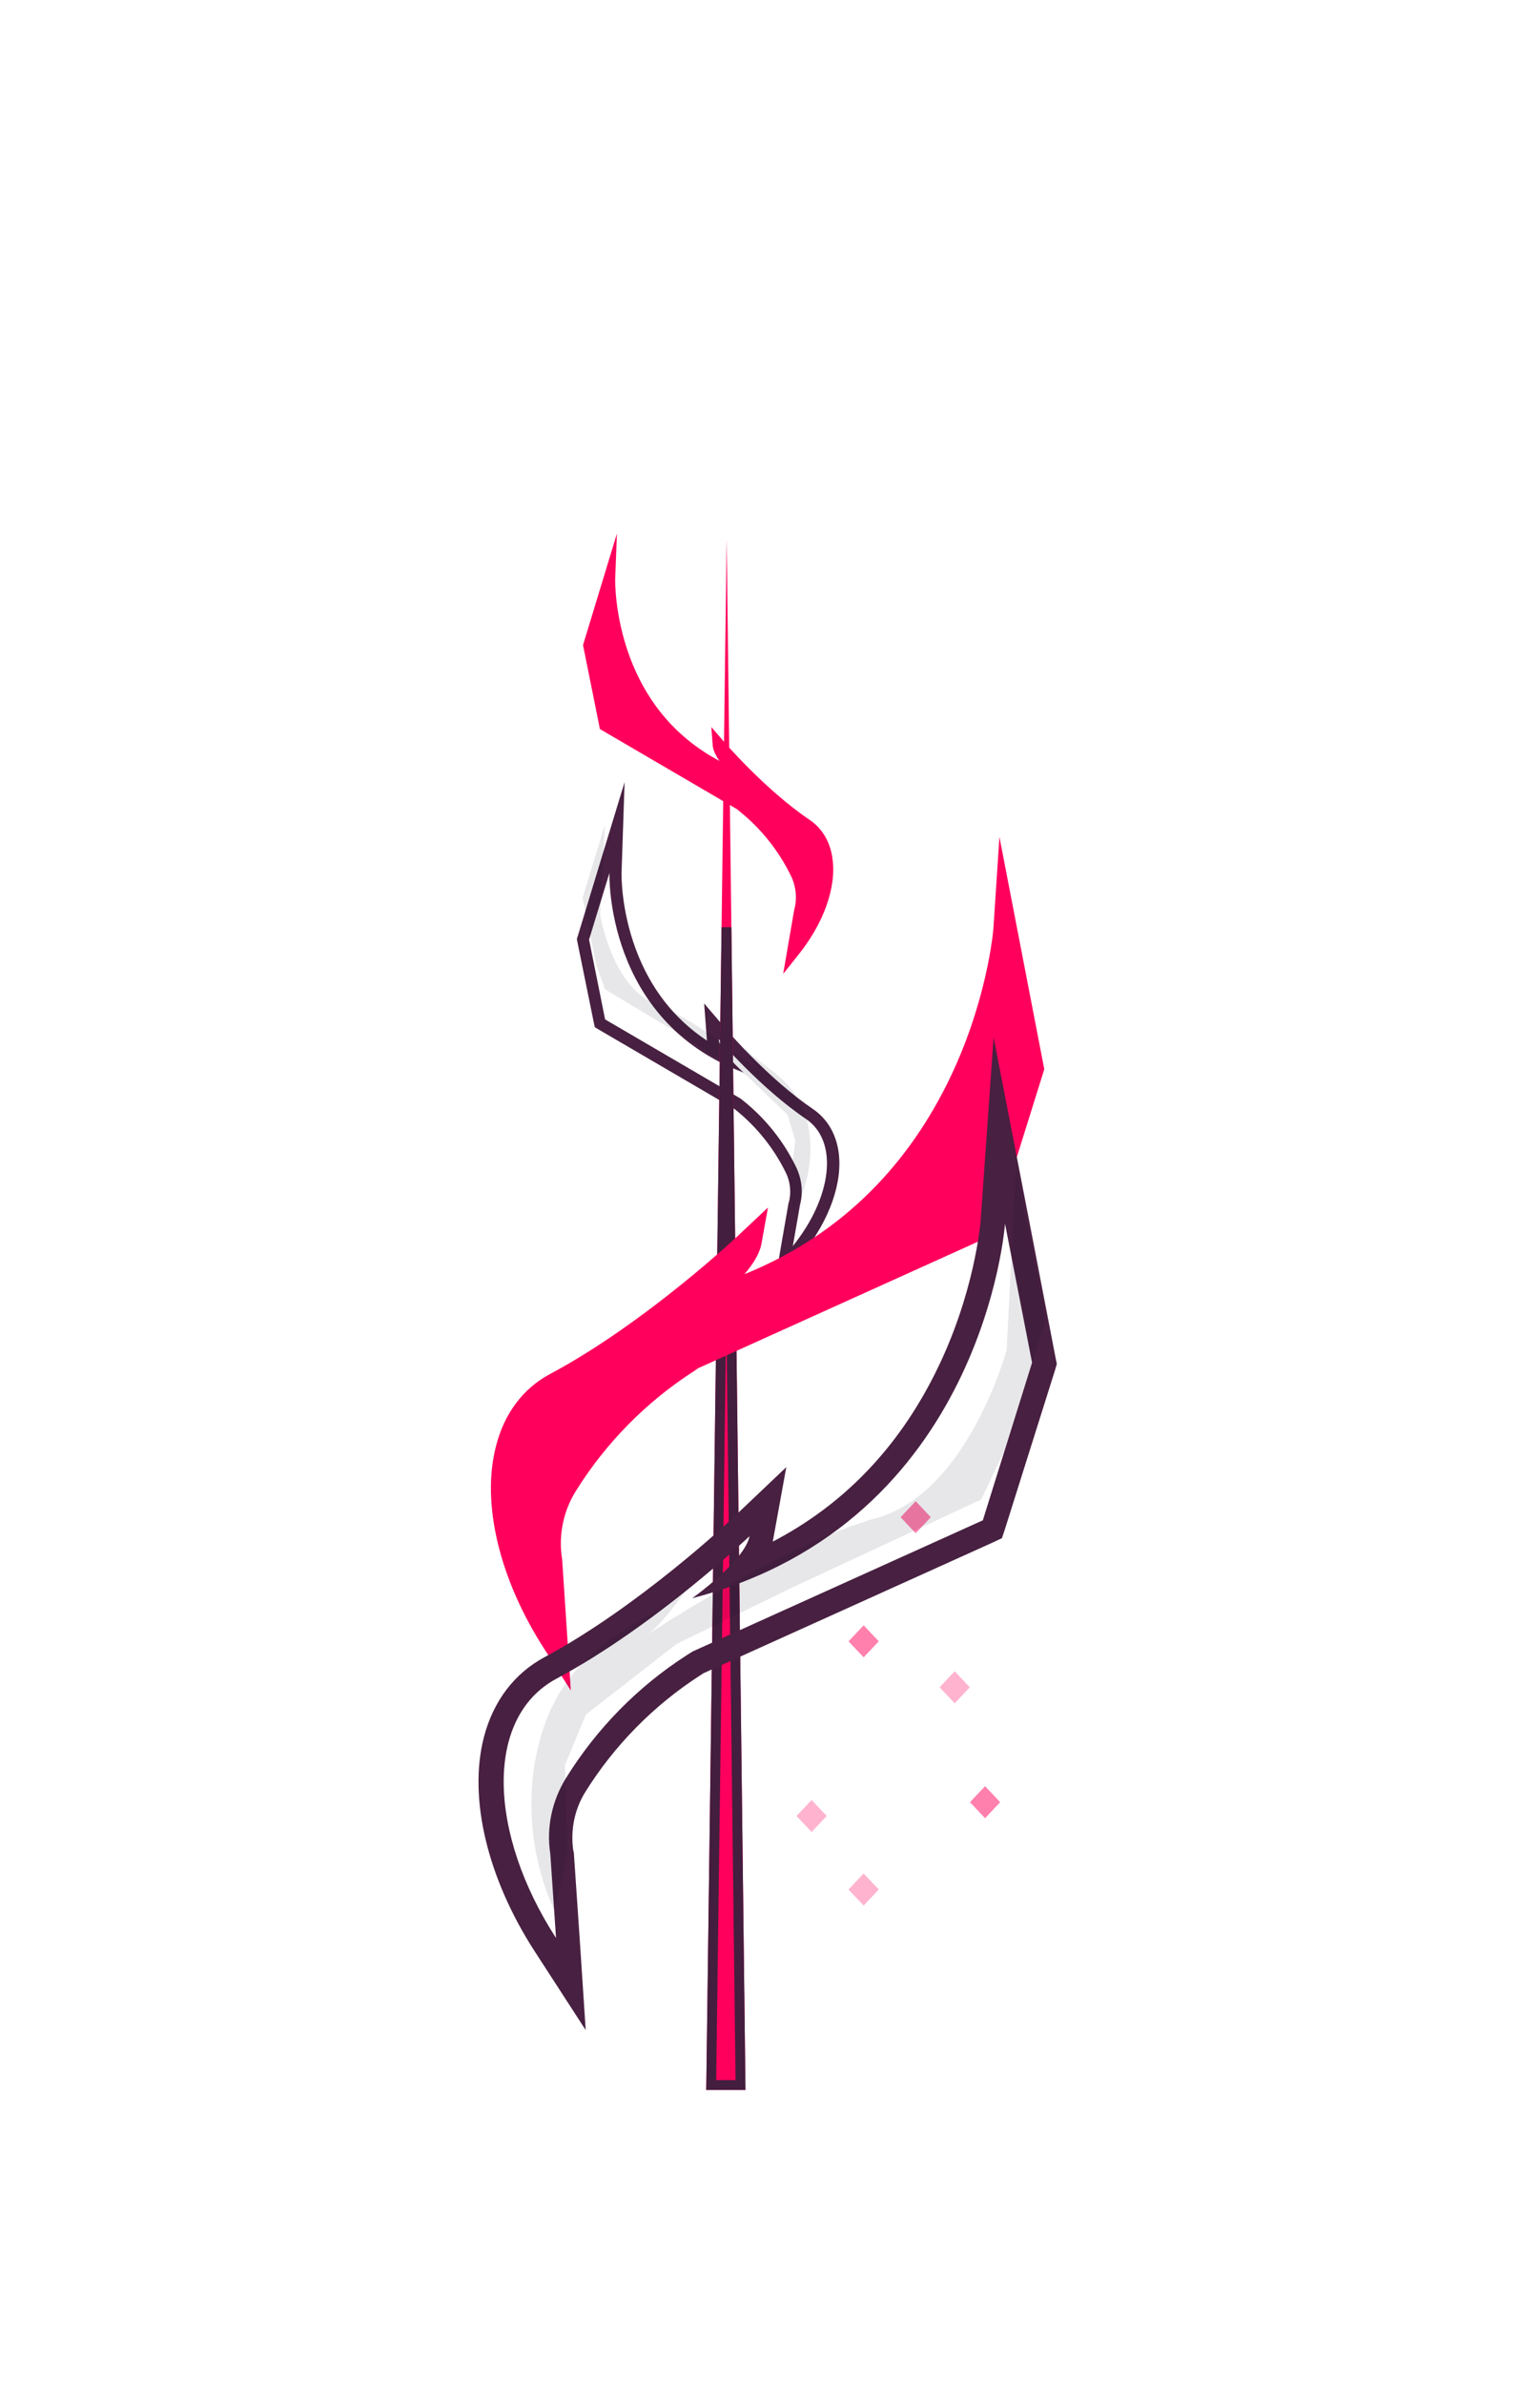 <svg width="157" height="243" viewBox="0 0 157 243" fill="none" xmlns="http://www.w3.org/2000/svg">
<g filter="url(#filter0_d_1:27)">
<g filter="url(#filter1_d_1:27)">
<path d="M81.327 123.394C83.985 120.117 85.308 116.385 84.86 113.437C84.618 111.767 83.808 110.41 82.523 109.548C77.986 106.475 73.787 101.579 73.745 101.523L72.52 100.101L72.658 101.962C72.695 102.444 72.971 103.011 73.347 103.554C69.07 101.276 65.995 97.734 64.216 92.983C62.627 88.725 62.714 85.034 62.717 84.996L62.894 80.381L59.438 91.746L61.16 100.305L75.166 108.491L75.397 108.69C77.598 110.458 79.4 112.726 80.63 115.254C81.154 116.325 81.281 117.545 80.977 118.707L80.968 118.729L79.843 125.255L81.327 123.394Z" fill="#FF005C"/>
</g>
<path d="M62.132 84.965L60.054 91.764L61.689 99.897L75.498 107.964L75.773 108.181C78.053 110.008 79.891 112.316 81.167 114.954C81.744 116.15 81.899 117.525 81.556 118.813L80.828 122.995C84.753 118.132 85.585 112.356 82.156 110.034C77.488 106.868 73.263 101.91 73.263 101.91C73.365 103.159 75.799 105.309 75.799 105.309C61.621 99.999 62.132 84.965 62.132 84.965ZM63.677 75.715L63.364 85C63.368 85.054 63.279 88.653 64.838 92.795C66.324 96.765 68.751 99.86 72.073 102.06C72.066 102.045 72.076 102.022 72.069 102.007L71.786 98.269L74.221 101.12C74.263 101.176 78.412 106 82.877 109.03C84.299 110 85.2 111.485 85.483 113.341C85.951 116.466 84.57 120.369 81.82 123.777L78.864 127.439L79.66 122.804L80.388 118.622L80.406 118.577L80.424 118.533C80.68 117.521 80.576 116.439 80.11 115.509C78.914 113.06 77.16 110.864 75.04 109.154L74.844 108.996L61.109 100.972L60.639 100.689L60.522 100.148L58.865 92.005L58.809 91.697L58.905 91.398L60.968 84.606L63.677 75.715Z" fill="#482041"/>
</g>
<path opacity="0.1" d="M80.86 123.554C80.86 123.554 83.412 119.675 82.38 114.683C81.349 109.692 77.231 108.711 75.743 106.532C75.743 106.532 76.89 108.689 77.662 109.342C77.662 109.342 71.251 104.049 66.81 102.3C62.37 100.552 61.185 93.225 61.185 93.225L61.674 84.05L59.392 91.507L60.786 98.321L61.674 100.826L70.698 106.238L76.15 109.646L80.3 113.639L81.081 116.282L80.485 120.648L80.86 123.554Z" fill="#130F26"/>
<rect opacity="0.5" width="2.244" height="2.244" transform="matrix(0.686 -0.727 0.686 0.727 98.887 183.677)" fill="#FF005C"/>
<rect opacity="0.5" width="2.244" height="2.244" transform="matrix(0.686 -0.727 0.686 0.727 86.508 167.281)" fill="#FF005C"/>
<rect opacity="0.5" width="2.244" height="2.244" transform="matrix(0.686 -0.727 0.686 0.727 91.813 154.632)" fill="#FF005C"/>
<rect opacity="0.3" width="2.244" height="2.244" transform="matrix(0.686 -0.727 0.686 0.727 81.202 185.082)" fill="#FF005C"/>
<rect opacity="0.3" width="2.244" height="2.244" transform="matrix(0.686 -0.727 0.686 0.727 86.508 192.578)" fill="#FF005C"/>
<rect opacity="0.3" width="2.244" height="2.244" transform="matrix(0.686 -0.727 0.686 0.727 95.792 171.965)" fill="#FF005C"/>
<g filter="url(#filter2_df_1:27)">
<path d="M74.083 51L76 209H72L74.083 51Z" fill="#FF005C"/>
<path d="M72.507 208.5L74.062 90.503L75.494 208.5H72.507Z" stroke="#431E3E"/>
</g>
<g filter="url(#filter3_d_1:27)">
<g filter="url(#filter4_d_1:27)">
<path d="M55.594 194.219C50.923 187.043 49.041 179.232 50.569 173.376C51.41 170.056 53.333 167.489 56.108 166.021C65.915 160.777 75.424 151.784 75.52 151.68L78.294 149.069L77.622 152.796C77.444 153.762 76.769 154.848 75.895 155.865C85.008 152.17 91.964 145.673 96.558 136.46C100.666 128.2 101.27 120.733 101.273 120.656L101.89 111.304L106.463 134.973L101.179 151.882L71.179 165.444L70.671 165.795C65.856 168.899 61.739 173.096 58.723 177.937C57.438 179.988 56.925 182.424 57.293 184.833L57.306 184.879L58.195 198.289L55.594 194.219Z" fill="#FF005C"/>
</g>
<path d="M102.459 120.717L105.217 134.878L100.198 150.948L70.622 164.311L70.02 164.689C65.032 167.894 60.834 172.165 57.702 177.219C56.284 179.511 55.681 182.253 56.1 184.926L56.686 193.52C49.792 182.875 49.334 171.042 56.745 167.081C66.837 161.678 76.412 152.564 76.412 152.564C75.942 155.063 70.574 158.887 70.574 158.887C100.312 151.169 102.459 120.717 102.459 120.717ZM101.297 101.721L99.966 120.528C99.947 120.635 99.365 127.919 95.343 135.949C91.504 143.647 85.952 149.38 78.782 153.119C78.798 153.088 78.785 153.042 78.802 153.011L80.163 145.527L74.646 150.766C74.549 150.87 65.154 159.729 55.504 164.901C52.429 166.559 50.296 169.365 49.332 173.05C47.728 179.259 49.689 187.428 54.518 194.888L59.711 202.904L59.084 193.381L58.498 184.786L58.471 184.693L58.444 184.599C58.141 182.502 58.581 180.341 59.717 178.563C62.65 173.872 66.654 169.81 71.295 166.808L71.722 166.531L101.141 153.24L102.148 152.769L102.498 151.701L107.565 135.618L107.743 135.007L107.613 134.384L104.886 120.239L101.297 101.721Z" fill="#482041"/>
</g>
<path opacity="0.1" d="M56.503 194.641C56.503 194.641 52.173 186.272 55.31 176.416C58.448 166.559 66.965 165.451 70.43 161.368C70.43 161.368 67.659 165.478 65.961 166.633C65.961 166.633 80.021 157.306 89.353 154.716C98.685 152.126 102.625 137.589 102.625 137.589L103.578 118.968L106.606 134.499L102.353 147.958L100.031 152.826L80.675 161.841L68.95 167.567L59.729 174.748L57.595 179.917L57.874 188.855L56.503 194.641Z" fill="#130F26"/>
<defs>
<filter id="filter0_d_1:27" x="28.809" y="49.714" width="86.764" height="111.725" filterUnits="userSpaceOnUse" color-interpolation-filters="sRGB">
<feFlood flood-opacity="0" result="BackgroundImageFix"/>
<feColorMatrix in="SourceAlpha" type="matrix" values="0 0 0 0 0 0 0 0 0 0 0 0 0 0 0 0 0 0 127 0" result="hardAlpha"/>
<feOffset dy="4"/>
<feGaussianBlur stdDeviation="15"/>
<feComposite in2="hardAlpha" operator="out"/>
<feColorMatrix type="matrix" values="0 0 0 0 0.976 0 0 0 0 0 0 0 0 0 0.376 0 0 0 0.3 0"/>
<feBlend mode="normal" in2="BackgroundImageFix" result="effect1_dropShadow_1:27"/>
<feBlend mode="normal" in="SourceGraphic" in2="effect1_dropShadow_1:27" result="shape"/>
</filter>
<filter id="filter1_d_1:27" x="9.438" y="0.381" width="125.508" height="144.875" filterUnits="userSpaceOnUse" color-interpolation-filters="sRGB">
<feFlood flood-opacity="0" result="BackgroundImageFix"/>
<feColorMatrix in="SourceAlpha" type="matrix" values="0 0 0 0 0 0 0 0 0 0 0 0 0 0 0 0 0 0 127 0" result="hardAlpha"/>
<feOffset dy="-30"/>
<feGaussianBlur stdDeviation="25"/>
<feComposite in2="hardAlpha" operator="out"/>
<feColorMatrix type="matrix" values="0 0 0 0 0.933 0 0 0 0 0.212 0 0 0 0 0.298 0 0 0 0.4 0"/>
<feBlend mode="normal" in2="BackgroundImageFix" result="effect1_dropShadow_1:27"/>
<feBlend mode="normal" in="SourceGraphic" in2="effect1_dropShadow_1:27" result="shape"/>
</filter>
<filter id="filter2_df_1:27" x="42" y="25" width="64" height="218" filterUnits="userSpaceOnUse" color-interpolation-filters="sRGB">
<feFlood flood-opacity="0" result="BackgroundImageFix"/>
<feColorMatrix in="SourceAlpha" type="matrix" values="0 0 0 0 0 0 0 0 0 0 0 0 0 0 0 0 0 0 127 0" result="hardAlpha"/>
<feOffset dy="4"/>
<feGaussianBlur stdDeviation="15"/>
<feComposite in2="hardAlpha" operator="out"/>
<feColorMatrix type="matrix" values="0 0 0 0 0.976 0 0 0 0 0 0 0 0 0 0.376 0 0 0 1 0"/>
<feBlend mode="normal" in2="BackgroundImageFix" result="effect1_dropShadow_1:27"/>
<feBlend mode="normal" in="SourceGraphic" in2="effect1_dropShadow_1:27" result="shape"/>
<feGaussianBlur stdDeviation="2.5" result="effect2_foregroundBlur_1:27"/>
</filter>
<filter id="filter3_d_1:27" x="18.782" y="75.721" width="118.961" height="161.183" filterUnits="userSpaceOnUse" color-interpolation-filters="sRGB">
<feFlood flood-opacity="0" result="BackgroundImageFix"/>
<feColorMatrix in="SourceAlpha" type="matrix" values="0 0 0 0 0 0 0 0 0 0 0 0 0 0 0 0 0 0 127 0" result="hardAlpha"/>
<feOffset dy="4"/>
<feGaussianBlur stdDeviation="15"/>
<feComposite in2="hardAlpha" operator="out"/>
<feColorMatrix type="matrix" values="0 0 0 0 0.976 0 0 0 0 0 0 0 0 0 0.376 0 0 0 0.3 0"/>
<feBlend mode="normal" in2="BackgroundImageFix" result="effect1_dropShadow_1:27"/>
<feBlend mode="normal" in="SourceGraphic" in2="effect1_dropShadow_1:27" result="shape"/>
</filter>
<filter id="filter4_d_1:27" x="0.048" y="31.304" width="156.415" height="186.985" filterUnits="userSpaceOnUse" color-interpolation-filters="sRGB">
<feFlood flood-opacity="0" result="BackgroundImageFix"/>
<feColorMatrix in="SourceAlpha" type="matrix" values="0 0 0 0 0 0 0 0 0 0 0 0 0 0 0 0 0 0 127 0" result="hardAlpha"/>
<feOffset dy="-30"/>
<feGaussianBlur stdDeviation="25"/>
<feComposite in2="hardAlpha" operator="out"/>
<feColorMatrix type="matrix" values="0 0 0 0 0.933 0 0 0 0 0.212 0 0 0 0 0.298 0 0 0 0.4 0"/>
<feBlend mode="normal" in2="BackgroundImageFix" result="effect1_dropShadow_1:27"/>
<feBlend mode="normal" in="SourceGraphic" in2="effect1_dropShadow_1:27" result="shape"/>
</filter>
</defs>
</svg>
